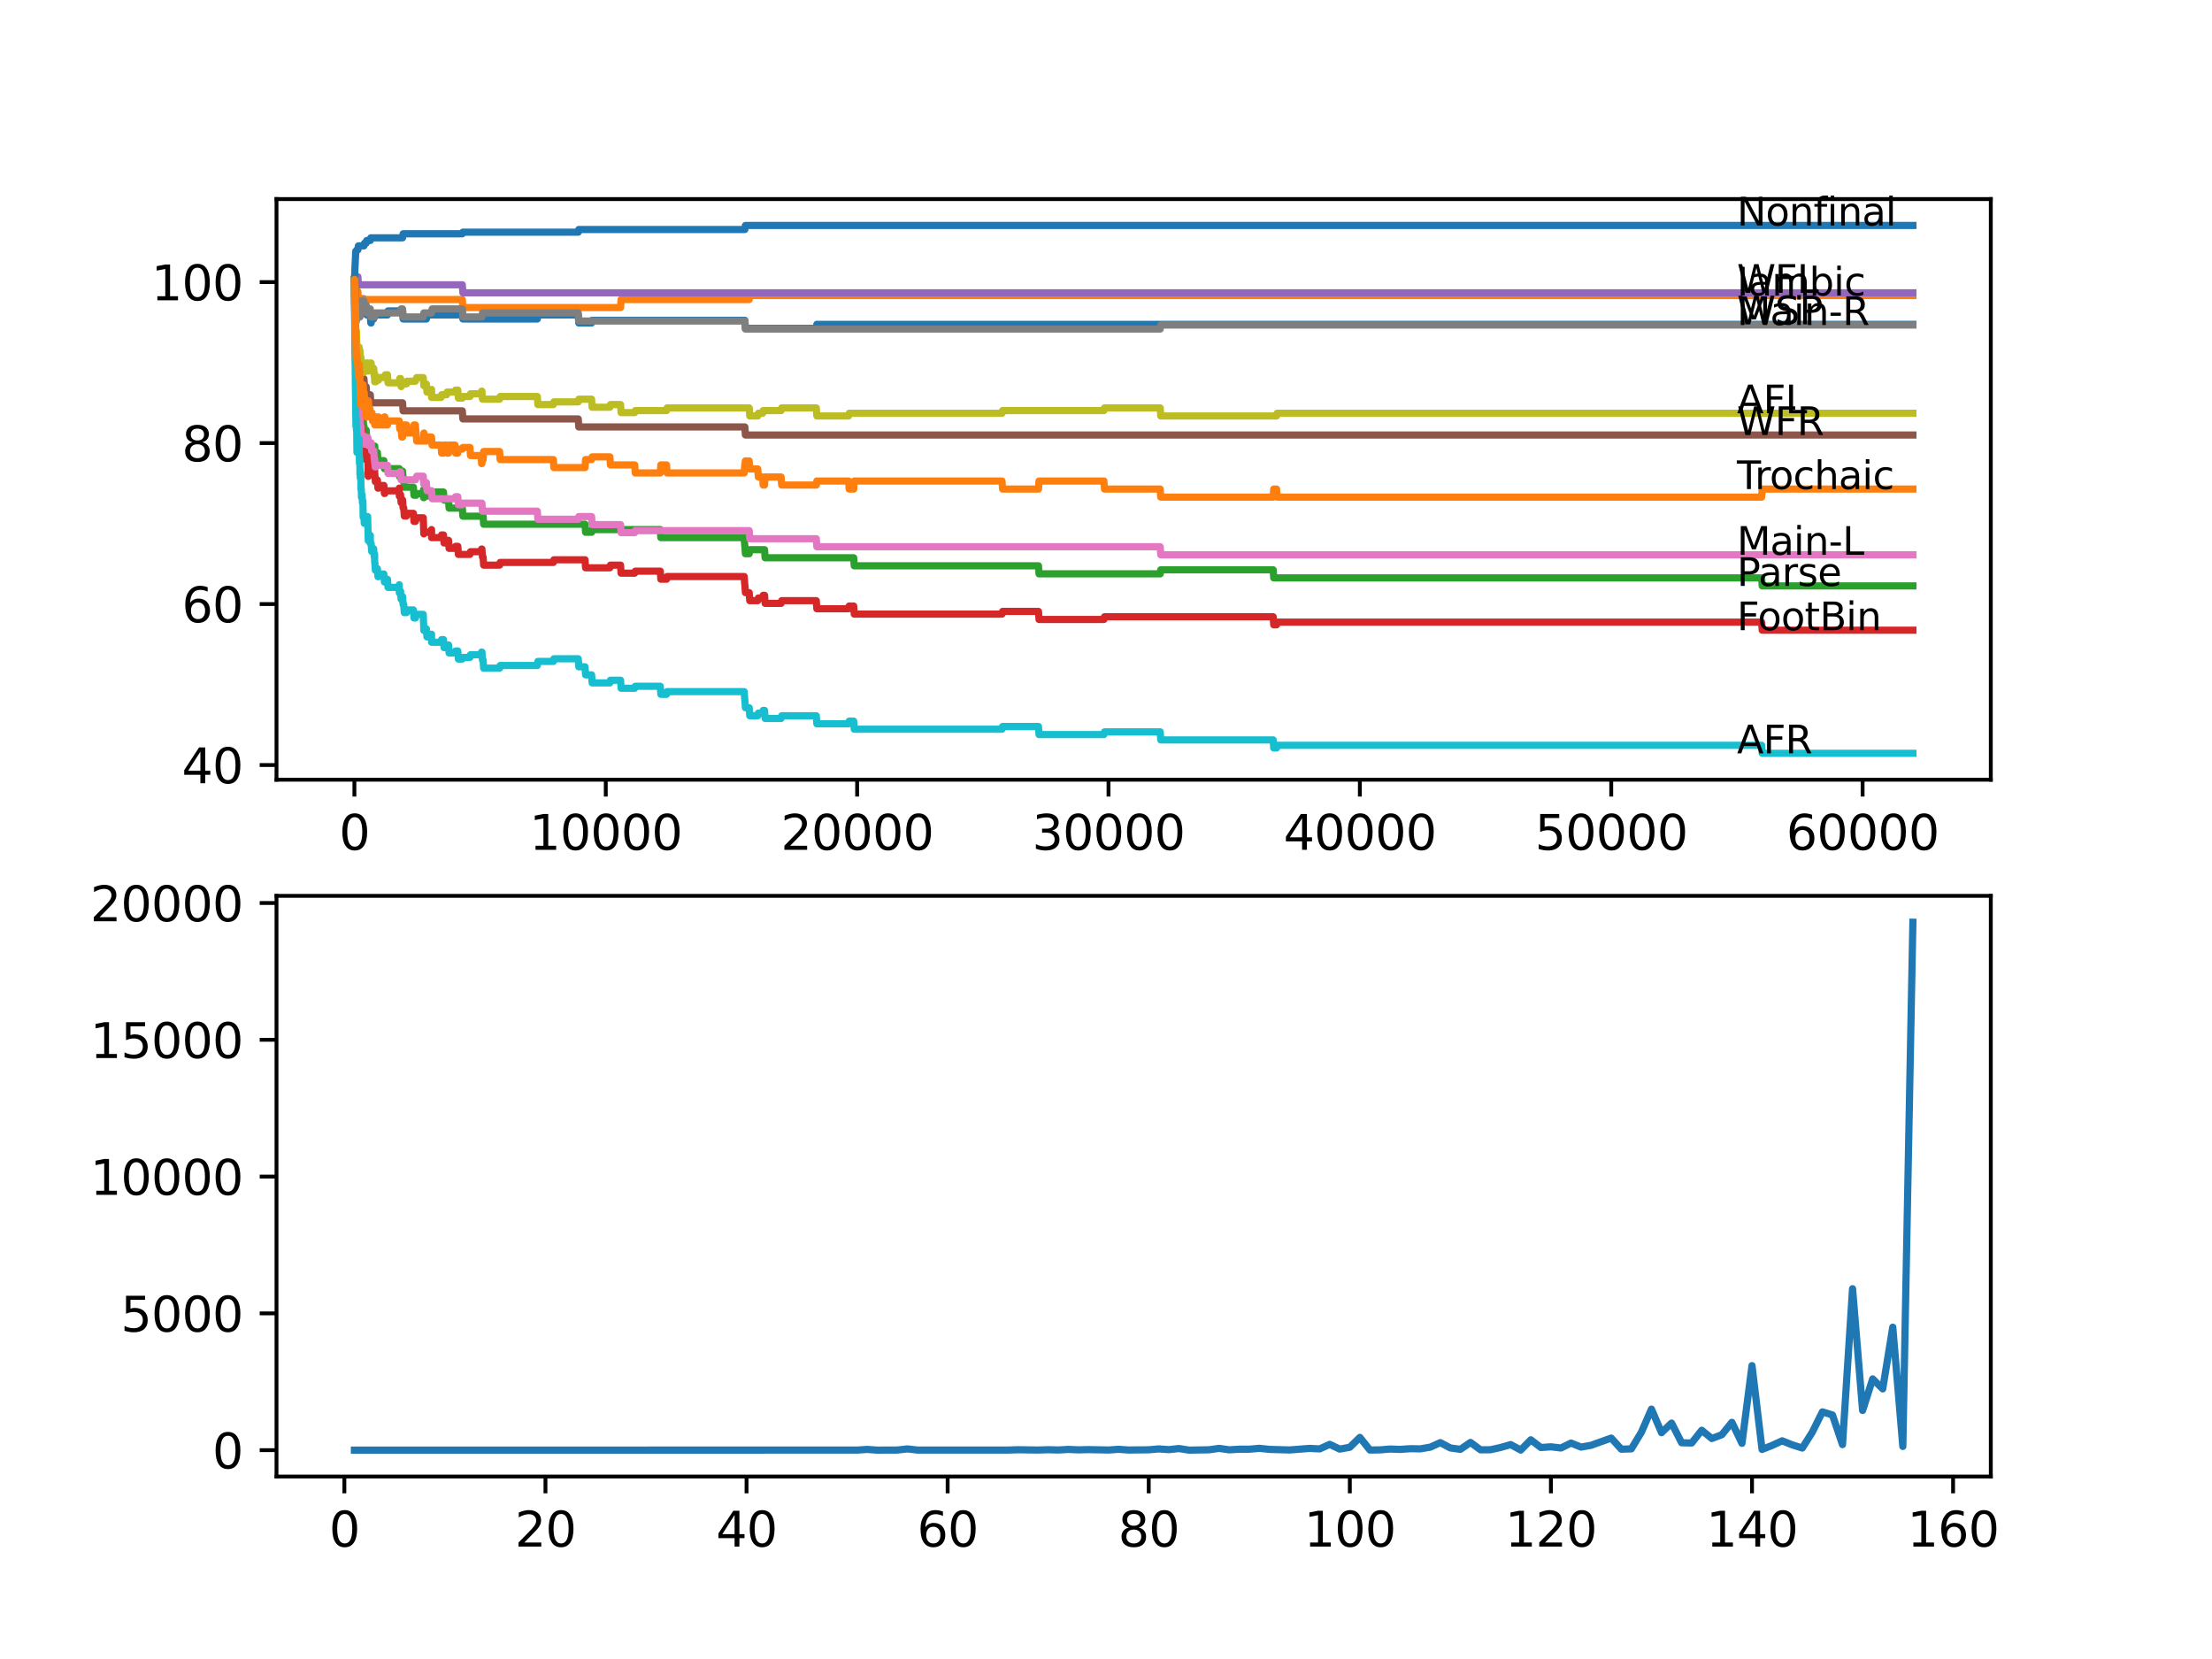 <?xml version="1.0" encoding="utf-8" standalone="no"?>
<!DOCTYPE svg PUBLIC "-//W3C//DTD SVG 1.1//EN"
  "http://www.w3.org/Graphics/SVG/1.1/DTD/svg11.dtd">
<svg xmlns:xlink="http://www.w3.org/1999/xlink" width="460.8pt" height="345.6pt" viewBox="0 0 460.8 345.6" xmlns="http://www.w3.org/2000/svg" version="1.1">
 <defs>
  <style type="text/css">*{stroke-linejoin: round; stroke-linecap: butt}</style>
 </defs>
 <g id="figure_1">
  <g id="patch_1">
   <path d="M 0 345.6 
L 460.8 345.6 
L 460.8 0 
L 0 0 
z
" style="fill: #ffffff"/>
  </g>
  <g id="axes_1">
   <g id="patch_2">
    <path d="M 57.6 162.432 
L 414.72 162.432 
L 414.72 41.472 
L 57.6 41.472 
z
" style="fill: #ffffff"/>
   </g>
   <g id="matplotlib.axis_1">
    <g id="xtick_1">
     <g id="line2d_1">
      <defs>
       <path id="m43d57f8982" d="M 0 0 
L 0 3.5 
" style="stroke: #000000; stroke-width: 0.8"/>
      </defs>
      <g>
       <use xlink:href="#m43d57f8982" x="73.827" y="162.432" style="stroke: #000000; stroke-width: 0.8"/>
      </g>
     </g>
     <g id="text_1">
      <!-- 0 -->
      <g transform="translate(70.646 177.03)scale(0.1 -0.1)">
       <defs>
        <path id="DejaVuSans-30" d="M 2034 4250 
Q 1547 4250 1301 3770 
Q 1056 3291 1056 2328 
Q 1056 1369 1301 889 
Q 1547 409 2034 409 
Q 2525 409 2770 889 
Q 3016 1369 3016 2328 
Q 3016 3291 2770 3770 
Q 2525 4250 2034 4250 
z
M 2034 4750 
Q 2819 4750 3233 4129 
Q 3647 3509 3647 2328 
Q 3647 1150 3233 529 
Q 2819 -91 2034 -91 
Q 1250 -91 836 529 
Q 422 1150 422 2328 
Q 422 3509 836 4129 
Q 1250 4750 2034 4750 
z
" transform="scale(0.016)"/>
       </defs>
       <use xlink:href="#DejaVuSans-30"/>
      </g>
     </g>
    </g>
    <g id="xtick_2">
     <g id="line2d_2">
      <g>
       <use xlink:href="#m43d57f8982" x="126.192" y="162.432" style="stroke: #000000; stroke-width: 0.8"/>
      </g>
     </g>
     <g id="text_2">
      <!-- 10000 -->
      <g transform="translate(110.286 177.03)scale(0.1 -0.1)">
       <defs>
        <path id="DejaVuSans-31" d="M 794 531 
L 1825 531 
L 1825 4091 
L 703 3866 
L 703 4441 
L 1819 4666 
L 2450 4666 
L 2450 531 
L 3481 531 
L 3481 0 
L 794 0 
L 794 531 
z
" transform="scale(0.016)"/>
       </defs>
       <use xlink:href="#DejaVuSans-31"/>
       <use xlink:href="#DejaVuSans-30" x="63.623"/>
       <use xlink:href="#DejaVuSans-30" x="127.246"/>
       <use xlink:href="#DejaVuSans-30" x="190.869"/>
       <use xlink:href="#DejaVuSans-30" x="254.492"/>
      </g>
     </g>
    </g>
    <g id="xtick_3">
     <g id="line2d_3">
      <g>
       <use xlink:href="#m43d57f8982" x="178.556" y="162.432" style="stroke: #000000; stroke-width: 0.8"/>
      </g>
     </g>
     <g id="text_3">
      <!-- 20000 -->
      <g transform="translate(162.65 177.03)scale(0.1 -0.1)">
       <defs>
        <path id="DejaVuSans-32" d="M 1228 531 
L 3431 531 
L 3431 0 
L 469 0 
L 469 531 
Q 828 903 1448 1529 
Q 2069 2156 2228 2338 
Q 2531 2678 2651 2914 
Q 2772 3150 2772 3378 
Q 2772 3750 2511 3984 
Q 2250 4219 1831 4219 
Q 1534 4219 1204 4116 
Q 875 4013 500 3803 
L 500 4441 
Q 881 4594 1212 4672 
Q 1544 4750 1819 4750 
Q 2544 4750 2975 4387 
Q 3406 4025 3406 3419 
Q 3406 3131 3298 2873 
Q 3191 2616 2906 2266 
Q 2828 2175 2409 1742 
Q 1991 1309 1228 531 
z
" transform="scale(0.016)"/>
       </defs>
       <use xlink:href="#DejaVuSans-32"/>
       <use xlink:href="#DejaVuSans-30" x="63.623"/>
       <use xlink:href="#DejaVuSans-30" x="127.246"/>
       <use xlink:href="#DejaVuSans-30" x="190.869"/>
       <use xlink:href="#DejaVuSans-30" x="254.492"/>
      </g>
     </g>
    </g>
    <g id="xtick_4">
     <g id="line2d_4">
      <g>
       <use xlink:href="#m43d57f8982" x="230.921" y="162.432" style="stroke: #000000; stroke-width: 0.8"/>
      </g>
     </g>
     <g id="text_4">
      <!-- 30000 -->
      <g transform="translate(215.015 177.03)scale(0.1 -0.1)">
       <defs>
        <path id="DejaVuSans-33" d="M 2597 2516 
Q 3050 2419 3304 2112 
Q 3559 1806 3559 1356 
Q 3559 666 3084 287 
Q 2609 -91 1734 -91 
Q 1441 -91 1130 -33 
Q 819 25 488 141 
L 488 750 
Q 750 597 1062 519 
Q 1375 441 1716 441 
Q 2309 441 2620 675 
Q 2931 909 2931 1356 
Q 2931 1769 2642 2001 
Q 2353 2234 1838 2234 
L 1294 2234 
L 1294 2753 
L 1863 2753 
Q 2328 2753 2575 2939 
Q 2822 3125 2822 3475 
Q 2822 3834 2567 4026 
Q 2313 4219 1838 4219 
Q 1578 4219 1281 4162 
Q 984 4106 628 3988 
L 628 4550 
Q 988 4650 1302 4700 
Q 1616 4750 1894 4750 
Q 2613 4750 3031 4423 
Q 3450 4097 3450 3541 
Q 3450 3153 3228 2886 
Q 3006 2619 2597 2516 
z
" transform="scale(0.016)"/>
       </defs>
       <use xlink:href="#DejaVuSans-33"/>
       <use xlink:href="#DejaVuSans-30" x="63.623"/>
       <use xlink:href="#DejaVuSans-30" x="127.246"/>
       <use xlink:href="#DejaVuSans-30" x="190.869"/>
       <use xlink:href="#DejaVuSans-30" x="254.492"/>
      </g>
     </g>
    </g>
    <g id="xtick_5">
     <g id="line2d_5">
      <g>
       <use xlink:href="#m43d57f8982" x="283.285" y="162.432" style="stroke: #000000; stroke-width: 0.8"/>
      </g>
     </g>
     <g id="text_5">
      <!-- 40000 -->
      <g transform="translate(267.379 177.03)scale(0.1 -0.1)">
       <defs>
        <path id="DejaVuSans-34" d="M 2419 4116 
L 825 1625 
L 2419 1625 
L 2419 4116 
z
M 2253 4666 
L 3047 4666 
L 3047 1625 
L 3713 1625 
L 3713 1100 
L 3047 1100 
L 3047 0 
L 2419 0 
L 2419 1100 
L 313 1100 
L 313 1709 
L 2253 4666 
z
" transform="scale(0.016)"/>
       </defs>
       <use xlink:href="#DejaVuSans-34"/>
       <use xlink:href="#DejaVuSans-30" x="63.623"/>
       <use xlink:href="#DejaVuSans-30" x="127.246"/>
       <use xlink:href="#DejaVuSans-30" x="190.869"/>
       <use xlink:href="#DejaVuSans-30" x="254.492"/>
      </g>
     </g>
    </g>
    <g id="xtick_6">
     <g id="line2d_6">
      <g>
       <use xlink:href="#m43d57f8982" x="335.65" y="162.432" style="stroke: #000000; stroke-width: 0.8"/>
      </g>
     </g>
     <g id="text_6">
      <!-- 50000 -->
      <g transform="translate(319.744 177.03)scale(0.1 -0.1)">
       <defs>
        <path id="DejaVuSans-35" d="M 691 4666 
L 3169 4666 
L 3169 4134 
L 1269 4134 
L 1269 2991 
Q 1406 3038 1543 3061 
Q 1681 3084 1819 3084 
Q 2600 3084 3056 2656 
Q 3513 2228 3513 1497 
Q 3513 744 3044 326 
Q 2575 -91 1722 -91 
Q 1428 -91 1123 -41 
Q 819 9 494 109 
L 494 744 
Q 775 591 1075 516 
Q 1375 441 1709 441 
Q 2250 441 2565 725 
Q 2881 1009 2881 1497 
Q 2881 1984 2565 2268 
Q 2250 2553 1709 2553 
Q 1456 2553 1204 2497 
Q 953 2441 691 2322 
L 691 4666 
z
" transform="scale(0.016)"/>
       </defs>
       <use xlink:href="#DejaVuSans-35"/>
       <use xlink:href="#DejaVuSans-30" x="63.623"/>
       <use xlink:href="#DejaVuSans-30" x="127.246"/>
       <use xlink:href="#DejaVuSans-30" x="190.869"/>
       <use xlink:href="#DejaVuSans-30" x="254.492"/>
      </g>
     </g>
    </g>
    <g id="xtick_7">
     <g id="line2d_7">
      <g>
       <use xlink:href="#m43d57f8982" x="388.014" y="162.432" style="stroke: #000000; stroke-width: 0.8"/>
      </g>
     </g>
     <g id="text_7">
      <!-- 60000 -->
      <g transform="translate(372.108 177.03)scale(0.1 -0.1)">
       <defs>
        <path id="DejaVuSans-36" d="M 2113 2584 
Q 1688 2584 1439 2293 
Q 1191 2003 1191 1497 
Q 1191 994 1439 701 
Q 1688 409 2113 409 
Q 2538 409 2786 701 
Q 3034 994 3034 1497 
Q 3034 2003 2786 2293 
Q 2538 2584 2113 2584 
z
M 3366 4563 
L 3366 3988 
Q 3128 4100 2886 4159 
Q 2644 4219 2406 4219 
Q 1781 4219 1451 3797 
Q 1122 3375 1075 2522 
Q 1259 2794 1537 2939 
Q 1816 3084 2150 3084 
Q 2853 3084 3261 2657 
Q 3669 2231 3669 1497 
Q 3669 778 3244 343 
Q 2819 -91 2113 -91 
Q 1303 -91 875 529 
Q 447 1150 447 2328 
Q 447 3434 972 4092 
Q 1497 4750 2381 4750 
Q 2619 4750 2861 4703 
Q 3103 4656 3366 4563 
z
" transform="scale(0.016)"/>
       </defs>
       <use xlink:href="#DejaVuSans-36"/>
       <use xlink:href="#DejaVuSans-30" x="63.623"/>
       <use xlink:href="#DejaVuSans-30" x="127.246"/>
       <use xlink:href="#DejaVuSans-30" x="190.869"/>
       <use xlink:href="#DejaVuSans-30" x="254.492"/>
      </g>
     </g>
    </g>
   </g>
   <g id="matplotlib.axis_2">
    <g id="ytick_1">
     <g id="line2d_8">
      <defs>
       <path id="md2cb9ff667" d="M 0 0 
L -3.5 0 
" style="stroke: #000000; stroke-width: 0.8"/>
      </defs>
      <g>
       <use xlink:href="#md2cb9ff667" x="57.6" y="159.365" style="stroke: #000000; stroke-width: 0.8"/>
      </g>
     </g>
     <g id="text_8">
      <!-- 40 -->
      <g transform="translate(37.875 163.164)scale(0.1 -0.1)">
       <use xlink:href="#DejaVuSans-34"/>
       <use xlink:href="#DejaVuSans-30" x="63.623"/>
      </g>
     </g>
    </g>
    <g id="ytick_2">
     <g id="line2d_9">
      <g>
       <use xlink:href="#md2cb9ff667" x="57.6" y="125.831" style="stroke: #000000; stroke-width: 0.8"/>
      </g>
     </g>
     <g id="text_9">
      <!-- 60 -->
      <g transform="translate(37.875 129.63)scale(0.1 -0.1)">
       <use xlink:href="#DejaVuSans-36"/>
       <use xlink:href="#DejaVuSans-30" x="63.623"/>
      </g>
     </g>
    </g>
    <g id="ytick_3">
     <g id="line2d_10">
      <g>
       <use xlink:href="#md2cb9ff667" x="57.6" y="92.297" style="stroke: #000000; stroke-width: 0.8"/>
      </g>
     </g>
     <g id="text_10">
      <!-- 80 -->
      <g transform="translate(37.875 96.096)scale(0.1 -0.1)">
       <defs>
        <path id="DejaVuSans-38" d="M 2034 2216 
Q 1584 2216 1326 1975 
Q 1069 1734 1069 1313 
Q 1069 891 1326 650 
Q 1584 409 2034 409 
Q 2484 409 2743 651 
Q 3003 894 3003 1313 
Q 3003 1734 2745 1975 
Q 2488 2216 2034 2216 
z
M 1403 2484 
Q 997 2584 770 2862 
Q 544 3141 544 3541 
Q 544 4100 942 4425 
Q 1341 4750 2034 4750 
Q 2731 4750 3128 4425 
Q 3525 4100 3525 3541 
Q 3525 3141 3298 2862 
Q 3072 2584 2669 2484 
Q 3125 2378 3379 2068 
Q 3634 1759 3634 1313 
Q 3634 634 3220 271 
Q 2806 -91 2034 -91 
Q 1263 -91 848 271 
Q 434 634 434 1313 
Q 434 1759 690 2068 
Q 947 2378 1403 2484 
z
M 1172 3481 
Q 1172 3119 1398 2916 
Q 1625 2713 2034 2713 
Q 2441 2713 2670 2916 
Q 2900 3119 2900 3481 
Q 2900 3844 2670 4047 
Q 2441 4250 2034 4250 
Q 1625 4250 1398 4047 
Q 1172 3844 1172 3481 
z
" transform="scale(0.016)"/>
       </defs>
       <use xlink:href="#DejaVuSans-38"/>
       <use xlink:href="#DejaVuSans-30" x="63.623"/>
      </g>
     </g>
    </g>
    <g id="ytick_4">
     <g id="line2d_11">
      <g>
       <use xlink:href="#md2cb9ff667" x="57.6" y="58.763" style="stroke: #000000; stroke-width: 0.8"/>
      </g>
     </g>
     <g id="text_11">
      <!-- 100 -->
      <g transform="translate(31.512 62.562)scale(0.1 -0.1)">
       <use xlink:href="#DejaVuSans-31"/>
       <use xlink:href="#DejaVuSans-30" x="63.623"/>
       <use xlink:href="#DejaVuSans-30" x="127.246"/>
      </g>
     </g>
    </g>
   </g>
   <g id="line2d_12">
    <path d="M 73.833 58.204 
L 73.843 58.204 
L 73.969 63.234 
L 73.979 63.234 
L 74.026 61.977 
L 74.032 63.653 
L 74.089 63.094 
L 74.1 63.094 
L 74.105 64.771 
L 74.21 63.094 
L 74.225 63.094 
L 74.267 64.771 
L 74.335 63.653 
L 74.451 63.094 
L 74.828 63.094 
L 74.943 62.256 
L 75.817 62.256 
L 75.933 63.933 
L 76.278 63.933 
L 76.393 65.61 
L 77.137 65.61 
L 77.252 67.286 
L 77.315 67.286 
L 77.43 66.448 
L 77.844 66.448 
L 77.959 65.61 
L 80.719 65.61 
L 80.834 64.771 
L 83.861 64.771 
L 83.976 66.448 
L 88.825 66.448 
L 88.94 65.61 
L 95.375 65.61 
L 95.491 64.771 
L 96.308 64.771 
L 96.423 66.448 
L 111.933 66.448 
L 112.048 65.61 
L 120.458 65.61 
L 120.573 67.286 
L 123.239 67.286 
L 123.354 66.727 
L 155.165 66.727 
L 155.28 68.404 
L 170.047 68.404 
L 170.162 67.566 
L 398.487 67.566 
L 398.487 67.566 
" clip-path="url(#p80ce23eacf)" style="fill: none; stroke: #1f77b4; stroke-width: 1.5; stroke-linecap: square"/>
   </g>
   <g id="line2d_13">
    <path d="M 73.833 60.44 
L 73.838 60.44 
L 73.854 61.557 
L 73.953 59.042 
L 74.068 60.719 
L 74.225 60.719 
L 74.341 62.396 
L 74.388 62.396 
L 74.503 60.719 
L 74.55 60.719 
L 74.665 62.396 
L 96.308 62.396 
L 96.423 64.073 
L 129.271 64.073 
L 129.386 62.396 
L 156.071 62.396 
L 156.186 61.557 
L 398.487 61.557 
L 398.487 61.557 
" clip-path="url(#p80ce23eacf)" style="fill: none; stroke: #ff7f0e; stroke-width: 1.5; stroke-linecap: square"/>
   </g>
   <g id="line2d_14">
    <path d="M 73.833 58.204 
L 73.838 58.204 
L 73.964 63.234 
L 73.979 63.234 
L 73.985 62.815 
L 74.016 67.845 
L 74.026 67.845 
L 74.142 71.478 
L 74.189 70.64 
L 74.205 73.993 
L 74.225 73.993 
L 74.335 76.229 
L 74.341 75.67 
L 74.356 75.67 
L 74.362 74.831 
L 74.403 78.185 
L 74.451 78.185 
L 74.54 78.185 
L 74.66 81.538 
L 74.822 81.538 
L 74.938 83.215 
L 74.959 83.215 
L 74.985 84.892 
L 75.069 83.215 
L 75.163 83.215 
L 75.184 84.892 
L 75.273 84.053 
L 75.44 84.053 
L 75.498 85.73 
L 75.556 85.395 
L 75.603 85.395 
L 75.723 88.748 
L 75.817 88.748 
L 75.844 90.425 
L 75.927 89.586 
L 76.278 89.586 
L 76.393 91.263 
L 76.587 91.263 
L 76.702 93.778 
L 78.043 93.778 
L 78.079 92.94 
L 78.085 94.616 
L 78.148 94.616 
L 78.284 94.616 
L 78.399 94.281 
L 78.619 94.281 
L 78.734 95.958 
L 79.965 95.958 
L 80.08 97.634 
L 83.18 97.634 
L 83.232 99.311 
L 83.295 98.976 
L 83.442 98.976 
L 83.557 98.138 
L 83.861 98.138 
L 83.976 99.814 
L 84.107 99.814 
L 84.222 101.491 
L 86.117 101.491 
L 86.233 103.168 
L 86.693 103.168 
L 86.809 102.832 
L 88.17 102.832 
L 88.233 101.994 
L 88.238 103.671 
L 88.275 103.671 
L 88.312 103.671 
L 88.427 103.335 
L 89.903 103.335 
L 90.019 102.497 
L 92.385 102.497 
L 92.501 104.174 
L 93.438 104.174 
L 93.553 105.85 
L 96.308 105.85 
L 96.423 107.527 
L 100.638 107.527 
L 100.753 109.204 
L 121.872 109.204 
L 121.987 110.88 
L 123.239 110.88 
L 123.354 110.322 
L 137.55 110.322 
L 137.665 111.998 
L 155.029 111.998 
L 155.144 113.675 
L 155.165 113.675 
L 155.28 115.352 
L 156.071 115.352 
L 156.186 114.513 
L 159.271 114.513 
L 159.386 116.19 
L 177.839 116.19 
L 177.954 117.867 
L 216.332 117.867 
L 216.447 119.543 
L 241.692 119.543 
L 241.808 118.705 
L 265.225 118.705 
L 265.34 120.382 
L 366.98 120.382 
L 367.095 122.058 
L 398.487 122.058 
L 398.487 122.058 
" clip-path="url(#p80ce23eacf)" style="fill: none; stroke: #2ca02c; stroke-width: 1.5; stroke-linecap: square"/>
   </g>
   <g id="line2d_15">
    <path d="M 73.833 58.763 
L 73.969 68.683 
L 73.985 68.264 
L 74.016 72.456 
L 74.026 72.456 
L 74.147 77.067 
L 74.152 77.067 
L 74.199 75.53 
L 74.205 77.207 
L 74.267 76.368 
L 74.362 79.163 
L 74.383 78.604 
L 74.398 78.604 
L 74.513 78.045 
L 74.54 78.045 
L 74.55 76.927 
L 74.555 78.604 
L 74.65 78.045 
L 74.807 78.045 
L 74.875 83.075 
L 74.927 82.516 
L 74.938 82.516 
L 74.959 82.097 
L 74.99 85.45 
L 75.016 85.031 
L 75.032 85.031 
L 75.042 84.472 
L 75.048 86.149 
L 75.137 85.59 
L 75.163 85.171 
L 75.189 88.524 
L 75.21 88.524 
L 75.268 88.524 
L 75.299 90.201 
L 75.377 89.642 
L 75.44 89.642 
L 75.498 91.319 
L 75.556 90.984 
L 75.603 90.984 
L 75.655 94.337 
L 75.718 93.918 
L 75.844 93.918 
L 75.875 95.595 
L 75.953 94.616 
L 76.179 94.616 
L 76.294 94.197 
L 76.587 94.197 
L 76.713 99.227 
L 76.734 99.227 
L 76.849 98.668 
L 77.074 98.668 
L 77.189 98.11 
L 77.493 98.11 
L 77.608 97.551 
L 77.99 97.551 
L 78.043 96.992 
L 78.048 98.668 
L 78.079 98.668 
L 78.195 100.345 
L 78.284 100.345 
L 78.399 100.01 
L 78.619 100.01 
L 78.734 101.687 
L 78.854 101.687 
L 78.97 101.128 
L 79.965 101.128 
L 80.08 102.804 
L 80.164 102.804 
L 80.279 102.245 
L 83.159 102.245 
L 83.18 101.687 
L 83.185 103.363 
L 83.258 103.028 
L 83.442 103.028 
L 83.557 104.705 
L 83.583 104.705 
L 83.698 104.146 
L 83.861 104.146 
L 83.976 105.822 
L 84.107 105.822 
L 84.222 107.499 
L 84.677 107.499 
L 84.793 106.94 
L 86.117 106.94 
L 86.233 108.617 
L 86.536 108.617 
L 86.652 108.198 
L 86.693 108.198 
L 86.809 107.862 
L 88.17 107.862 
L 88.291 111.216 
L 88.312 111.216 
L 88.427 110.88 
L 89.888 110.88 
L 89.903 110.322 
L 89.909 111.998 
L 89.987 111.998 
L 91.883 111.998 
L 91.998 111.439 
L 92.385 111.439 
L 92.501 113.116 
L 93.024 113.116 
L 93.14 112.557 
L 93.438 112.557 
L 93.553 114.234 
L 94.794 114.234 
L 94.909 113.815 
L 95.375 113.815 
L 95.491 115.491 
L 97.899 115.491 
L 98.015 114.932 
L 100.209 114.932 
L 100.324 114.374 
L 100.392 114.374 
L 100.507 116.05 
L 100.638 116.05 
L 100.753 117.727 
L 104.078 117.727 
L 104.194 117.168 
L 115.274 117.168 
L 115.389 116.609 
L 121.872 116.609 
L 121.987 118.286 
L 127.046 118.286 
L 127.161 117.727 
L 129.271 117.727 
L 129.386 119.404 
L 132.224 119.404 
L 132.34 118.984 
L 137.55 118.984 
L 137.665 120.661 
L 138.854 120.661 
L 138.969 120.102 
L 155.029 120.102 
L 155.144 121.779 
L 155.165 121.779 
L 155.28 123.456 
L 156.071 123.456 
L 156.186 125.132 
L 157.857 125.132 
L 157.972 124.573 
L 158.867 124.573 
L 158.983 124.015 
L 159.271 124.015 
L 159.386 125.691 
L 162.721 125.691 
L 162.837 125.132 
L 170.047 125.132 
L 170.162 126.809 
L 176.781 126.809 
L 176.896 126.25 
L 177.839 126.25 
L 177.954 127.927 
L 208.739 127.927 
L 208.855 127.368 
L 216.332 127.368 
L 216.447 129.045 
L 229.968 129.045 
L 230.083 128.486 
L 265.225 128.486 
L 265.34 130.162 
L 265.932 130.162 
L 266.047 129.604 
L 366.98 129.604 
L 367.095 131.28 
L 398.487 131.28 
L 398.487 131.28 
" clip-path="url(#p80ce23eacf)" style="fill: none; stroke: #d62728; stroke-width: 1.5; stroke-linecap: square"/>
   </g>
   <g id="line2d_16">
    <path d="M 73.833 58.204 
L 73.948 57.645 
L 74.55 57.645 
L 74.665 59.322 
L 96.308 59.322 
L 96.423 60.999 
L 398.487 60.999 
L 398.487 60.999 
" clip-path="url(#p80ce23eacf)" style="fill: none; stroke: #9467bd; stroke-width: 1.5; stroke-linecap: square"/>
   </g>
   <g id="line2d_17">
    <path d="M 73.833 58.763 
L 73.974 68.823 
L 73.985 68.823 
L 74.115 75.53 
L 74.225 75.53 
L 74.341 77.207 
L 74.55 77.207 
L 74.665 78.883 
L 75.817 78.883 
L 75.933 80.56 
L 76.278 80.56 
L 76.393 82.237 
L 77.137 82.237 
L 77.252 83.913 
L 83.861 83.913 
L 83.976 85.59 
L 96.308 85.59 
L 96.423 87.267 
L 120.458 87.267 
L 120.573 88.944 
L 155.165 88.944 
L 155.28 90.62 
L 398.487 90.62 
L 398.487 90.62 
" clip-path="url(#p80ce23eacf)" style="fill: none; stroke: #8c564b; stroke-width: 1.5; stroke-linecap: square"/>
   </g>
   <g id="line2d_18">
    <path d="M 73.833 58.763 
L 73.838 58.763 
L 73.953 71.199 
L 73.985 70.779 
L 73.99 70.779 
L 74.011 69.941 
L 74.042 73.294 
L 74.047 73.294 
L 74.173 79.023 
L 74.189 79.023 
L 74.267 78.324 
L 74.273 80.001 
L 74.283 80.001 
L 74.309 80.001 
L 74.435 85.031 
L 74.828 85.031 
L 74.938 86.708 
L 74.985 86.289 
L 74.99 87.966 
L 75.037 87.546 
L 75.042 87.546 
L 75.137 89.223 
L 75.152 88.804 
L 75.184 88.804 
L 75.304 92.157 
L 75.498 92.157 
L 75.613 91.822 
L 75.655 91.822 
L 75.77 91.403 
L 75.817 91.403 
L 75.844 90.844 
L 75.849 92.521 
L 75.917 92.521 
L 75.943 92.521 
L 76.058 92.101 
L 76.179 92.101 
L 76.299 91.123 
L 76.592 91.123 
L 76.708 92.8 
L 77.137 92.8 
L 77.252 92.241 
L 77.315 92.241 
L 77.43 93.918 
L 77.844 93.918 
L 77.959 95.595 
L 78.043 95.595 
L 78.158 97.271 
L 78.284 97.271 
L 78.399 96.936 
L 80.719 96.936 
L 80.834 98.613 
L 83.232 98.613 
L 83.347 98.277 
L 83.442 98.277 
L 83.557 99.954 
L 86.536 99.954 
L 86.652 99.535 
L 86.693 99.535 
L 86.809 99.199 
L 88.17 99.199 
L 88.285 100.876 
L 88.312 100.876 
L 88.427 100.541 
L 88.825 100.541 
L 88.94 102.217 
L 89.903 102.217 
L 90.019 103.894 
L 94.794 103.894 
L 94.909 103.475 
L 95.375 103.475 
L 95.491 105.152 
L 96.308 105.152 
L 96.423 104.816 
L 100.392 104.816 
L 100.507 106.493 
L 111.933 106.493 
L 112.048 108.17 
L 120.458 108.17 
L 120.573 107.611 
L 123.239 107.611 
L 123.354 109.288 
L 129.271 109.288 
L 129.386 110.964 
L 132.224 110.964 
L 132.34 110.545 
L 156.071 110.545 
L 156.186 112.222 
L 170.047 112.222 
L 170.162 113.898 
L 241.692 113.898 
L 241.808 115.575 
L 398.487 115.575 
L 398.487 115.575 
" clip-path="url(#p80ce23eacf)" style="fill: none; stroke: #e377c2; stroke-width: 1.5; stroke-linecap: square"/>
   </g>
   <g id="line2d_19">
    <path d="M 73.833 58.763 
L 73.848 61.557 
L 73.911 57.785 
L 73.937 57.785 
L 73.943 57.785 
L 74.074 64.352 
L 74.1 64.352 
L 74.142 66.029 
L 74.21 65.19 
L 74.225 65.19 
L 74.267 66.867 
L 74.335 65.749 
L 74.456 64.352 
L 74.55 64.352 
L 74.665 66.029 
L 74.985 66.029 
L 75.105 64.352 
L 75.184 64.352 
L 75.304 62.675 
L 75.817 62.675 
L 75.844 64.352 
L 75.927 63.514 
L 76.278 63.514 
L 76.393 65.19 
L 76.592 65.19 
L 76.708 64.352 
L 77.137 64.352 
L 77.252 66.029 
L 78.043 66.029 
L 78.158 65.19 
L 83.442 65.19 
L 83.557 64.352 
L 83.861 64.352 
L 83.976 66.029 
L 88.17 66.029 
L 88.285 65.19 
L 89.903 65.19 
L 90.019 64.352 
L 96.308 64.352 
L 96.423 66.029 
L 100.392 66.029 
L 100.507 65.19 
L 120.458 65.19 
L 120.573 66.867 
L 155.165 66.867 
L 155.28 68.544 
L 241.692 68.544 
L 241.808 67.705 
L 398.487 67.705 
L 398.487 67.705 
" clip-path="url(#p80ce23eacf)" style="fill: none; stroke: #7f7f7f; stroke-width: 1.5; stroke-linecap: square"/>
   </g>
   <g id="line2d_20">
    <path d="M 73.833 58.763 
L 73.843 58.763 
L 73.869 57.785 
L 73.911 62.815 
L 73.922 61.837 
L 73.943 61.837 
L 74.053 68.963 
L 74.068 68.404 
L 74.105 66.308 
L 74.131 69.662 
L 74.142 69.662 
L 74.152 71.338 
L 74.246 68.963 
L 74.267 68.963 
L 74.362 75.111 
L 74.393 74.552 
L 74.398 74.552 
L 74.513 73.993 
L 74.54 73.993 
L 74.55 72.875 
L 74.555 74.552 
L 74.65 73.993 
L 74.807 73.993 
L 74.828 72.316 
L 74.917 73.434 
L 74.938 73.434 
L 74.985 73.015 
L 74.99 74.692 
L 75.042 73.714 
L 75.058 75.39 
L 75.152 74.412 
L 75.184 74.412 
L 75.299 77.766 
L 75.414 77.207 
L 75.498 77.207 
L 75.613 76.871 
L 75.655 76.871 
L 75.77 76.452 
L 75.817 76.452 
L 75.844 75.893 
L 75.849 77.57 
L 75.922 77.011 
L 75.943 77.011 
L 76.058 76.592 
L 76.179 76.592 
L 76.299 75.614 
L 76.592 75.614 
L 76.708 77.291 
L 76.734 77.291 
L 76.849 76.732 
L 77.074 76.732 
L 77.195 75.614 
L 77.315 75.614 
L 77.43 77.291 
L 77.493 77.291 
L 77.608 76.732 
L 77.844 76.732 
L 77.959 78.408 
L 77.99 78.408 
L 78.043 77.849 
L 78.048 79.526 
L 78.09 79.526 
L 78.284 79.526 
L 78.399 79.191 
L 78.854 79.191 
L 78.97 78.632 
L 80.164 78.632 
L 80.279 78.073 
L 80.719 78.073 
L 80.834 79.75 
L 83.159 79.75 
L 83.274 78.855 
L 83.442 78.855 
L 83.557 80.532 
L 83.583 80.532 
L 83.698 79.973 
L 84.677 79.973 
L 84.793 79.414 
L 86.536 79.414 
L 86.652 78.995 
L 86.693 78.995 
L 86.809 78.66 
L 88.17 78.66 
L 88.285 80.337 
L 88.312 80.337 
L 88.427 80.001 
L 88.825 80.001 
L 88.94 81.678 
L 89.888 81.678 
L 89.903 81.119 
L 89.909 82.796 
L 89.987 82.796 
L 91.883 82.796 
L 91.998 82.237 
L 93.024 82.237 
L 93.14 81.678 
L 94.794 81.678 
L 94.909 81.259 
L 95.375 81.259 
L 95.491 82.935 
L 96.308 82.935 
L 96.423 82.6 
L 97.899 82.6 
L 98.015 82.041 
L 100.209 82.041 
L 100.324 81.482 
L 100.392 81.482 
L 100.507 83.159 
L 104.078 83.159 
L 104.194 82.6 
L 111.933 82.6 
L 112.048 84.277 
L 115.274 84.277 
L 115.389 83.718 
L 120.458 83.718 
L 120.573 83.159 
L 123.239 83.159 
L 123.354 84.836 
L 127.046 84.836 
L 127.161 84.277 
L 129.271 84.277 
L 129.386 85.953 
L 132.224 85.953 
L 132.34 85.534 
L 138.854 85.534 
L 138.969 84.975 
L 156.071 84.975 
L 156.186 86.652 
L 157.857 86.652 
L 157.972 86.093 
L 158.867 86.093 
L 158.983 85.534 
L 162.721 85.534 
L 162.837 84.975 
L 170.047 84.975 
L 170.162 86.652 
L 176.781 86.652 
L 176.896 86.093 
L 208.739 86.093 
L 208.855 85.534 
L 229.968 85.534 
L 230.083 84.975 
L 241.692 84.975 
L 241.808 86.652 
L 265.932 86.652 
L 266.047 86.093 
L 398.487 86.093 
L 398.487 86.093 
" clip-path="url(#p80ce23eacf)" style="fill: none; stroke: #bcbd22; stroke-width: 1.5; stroke-linecap: square"/>
   </g>
   <g id="line2d_21">
    <path d="M 73.833 60.44 
L 73.99 76.229 
L 73.995 75.809 
L 74.032 80.42 
L 74.037 80.42 
L 74.152 88.804 
L 74.168 87.686 
L 74.189 87.686 
L 74.199 87.267 
L 74.273 89.782 
L 74.309 89.782 
L 74.362 94.253 
L 74.43 93.135 
L 74.54 93.135 
L 74.665 91.459 
L 74.807 91.459 
L 74.875 96.489 
L 74.927 95.93 
L 74.938 95.93 
L 74.959 95.511 
L 74.99 98.864 
L 75.016 98.445 
L 75.032 98.445 
L 75.042 97.886 
L 75.048 99.563 
L 75.137 99.004 
L 75.163 98.585 
L 75.189 101.938 
L 75.21 101.938 
L 75.268 101.938 
L 75.299 103.615 
L 75.377 103.056 
L 75.44 103.056 
L 75.498 104.733 
L 75.556 104.397 
L 75.603 104.397 
L 75.655 107.751 
L 75.718 107.331 
L 75.844 107.331 
L 75.875 109.008 
L 75.953 108.03 
L 76.179 108.03 
L 76.294 107.611 
L 76.587 107.611 
L 76.713 112.641 
L 76.734 112.641 
L 76.849 112.082 
L 77.074 112.082 
L 77.137 111.523 
L 77.142 113.2 
L 77.174 113.2 
L 77.315 113.2 
L 77.43 114.877 
L 77.493 114.877 
L 77.608 114.318 
L 77.844 114.318 
L 77.959 115.994 
L 77.99 115.994 
L 78.043 115.435 
L 78.048 117.112 
L 78.079 117.112 
L 78.195 118.789 
L 78.284 118.789 
L 78.399 118.454 
L 78.619 118.454 
L 78.734 120.13 
L 78.854 120.13 
L 78.97 119.571 
L 79.965 119.571 
L 80.08 121.248 
L 80.164 121.248 
L 80.279 120.689 
L 80.719 120.689 
L 80.834 122.366 
L 83.159 122.366 
L 83.18 121.807 
L 83.185 123.484 
L 83.258 123.148 
L 83.442 123.148 
L 83.557 124.825 
L 83.583 124.825 
L 83.698 124.266 
L 83.861 124.266 
L 83.976 125.943 
L 84.107 125.943 
L 84.222 127.619 
L 84.677 127.619 
L 84.793 127.061 
L 86.117 127.061 
L 86.233 128.737 
L 86.536 128.737 
L 86.652 128.318 
L 86.693 128.318 
L 86.809 127.983 
L 88.17 127.983 
L 88.291 131.336 
L 88.312 131.336 
L 88.427 131.001 
L 88.825 131.001 
L 88.94 132.678 
L 89.888 132.678 
L 89.903 132.119 
L 89.909 133.795 
L 89.987 133.795 
L 91.883 133.795 
L 91.998 133.236 
L 92.385 133.236 
L 92.501 134.913 
L 93.024 134.913 
L 93.14 134.354 
L 93.438 134.354 
L 93.553 136.031 
L 94.794 136.031 
L 94.909 135.612 
L 95.375 135.612 
L 95.491 137.288 
L 96.308 137.288 
L 96.423 136.953 
L 97.899 136.953 
L 98.015 136.394 
L 100.209 136.394 
L 100.324 135.835 
L 100.392 135.835 
L 100.507 137.512 
L 100.638 137.512 
L 100.753 139.189 
L 104.078 139.189 
L 104.194 138.63 
L 111.933 138.63 
L 112.048 137.791 
L 115.274 137.791 
L 115.389 137.233 
L 120.458 137.233 
L 120.573 138.909 
L 121.872 138.909 
L 121.987 140.586 
L 123.239 140.586 
L 123.354 142.263 
L 127.046 142.263 
L 127.161 141.704 
L 129.271 141.704 
L 129.386 143.38 
L 132.224 143.38 
L 132.34 142.961 
L 137.55 142.961 
L 137.665 144.638 
L 138.854 144.638 
L 138.969 144.079 
L 155.029 144.079 
L 155.144 145.756 
L 155.165 145.756 
L 155.28 147.433 
L 156.071 147.433 
L 156.186 149.109 
L 157.857 149.109 
L 157.972 148.55 
L 158.867 148.55 
L 158.983 147.991 
L 159.271 147.991 
L 159.386 149.668 
L 162.721 149.668 
L 162.837 149.109 
L 170.047 149.109 
L 170.162 150.786 
L 176.781 150.786 
L 176.896 150.227 
L 177.839 150.227 
L 177.954 151.904 
L 208.739 151.904 
L 208.855 151.345 
L 216.332 151.345 
L 216.447 153.022 
L 229.968 153.022 
L 230.083 152.463 
L 241.692 152.463 
L 241.808 154.139 
L 265.225 154.139 
L 265.34 155.816 
L 265.932 155.816 
L 266.047 155.257 
L 366.98 155.257 
L 367.095 156.934 
L 398.487 156.934 
L 398.487 156.934 
" clip-path="url(#p80ce23eacf)" style="fill: none; stroke: #17becf; stroke-width: 1.5; stroke-linecap: square"/>
   </g>
   <g id="line2d_22">
    <path d="M 73.833 58.763 
L 73.974 54.99 
L 73.985 54.99 
L 74.11 52.336 
L 74.225 52.336 
L 74.341 52.056 
L 74.55 52.056 
L 74.665 51.218 
L 75.817 51.218 
L 75.933 50.659 
L 76.278 50.659 
L 76.393 50.1 
L 77.137 50.1 
L 77.252 49.541 
L 83.861 49.541 
L 83.976 48.703 
L 96.308 48.703 
L 96.423 48.367 
L 120.458 48.367 
L 120.573 47.809 
L 155.165 47.809 
L 155.28 46.97 
L 398.487 46.97 
L 398.487 46.97 
" clip-path="url(#p80ce23eacf)" style="fill: none; stroke: #1f77b4; stroke-width: 1.5; stroke-linecap: square"/>
   </g>
   <g id="line2d_23">
    <path d="M 73.833 58.763 
L 73.859 58.204 
L 73.89 63.234 
L 73.906 62.396 
L 73.911 62.396 
L 74.011 67.845 
L 74.032 66.168 
L 74.047 66.168 
L 74.178 72.875 
L 74.189 72.875 
L 74.199 74.552 
L 74.231 72.596 
L 74.304 74.272 
L 74.388 74.272 
L 74.503 75.949 
L 74.545 75.949 
L 74.66 78.464 
L 74.822 78.464 
L 74.875 75.949 
L 74.932 77.626 
L 74.938 77.626 
L 75.063 82.656 
L 75.137 82.656 
L 75.163 84.333 
L 75.247 82.656 
L 75.268 82.656 
L 75.299 81.818 
L 75.304 83.494 
L 75.372 83.494 
L 75.44 83.494 
L 75.498 81.818 
L 75.55 83.494 
L 75.603 83.494 
L 75.655 80.141 
L 75.718 81.818 
L 75.875 81.818 
L 75.995 85.171 
L 76.179 85.171 
L 76.294 86.848 
L 76.587 86.848 
L 76.708 83.494 
L 76.734 83.494 
L 76.849 85.171 
L 77.074 85.171 
L 77.189 86.848 
L 77.315 86.848 
L 77.43 86.009 
L 77.493 86.009 
L 77.608 87.686 
L 77.844 87.686 
L 77.959 86.848 
L 77.99 86.848 
L 78.079 88.524 
L 78.1 86.848 
L 78.284 86.848 
L 78.399 88.524 
L 78.619 88.524 
L 78.734 86.848 
L 78.854 86.848 
L 78.97 88.524 
L 79.965 88.524 
L 80.08 86.848 
L 80.164 86.848 
L 80.279 88.524 
L 80.719 88.524 
L 80.834 87.686 
L 83.159 87.686 
L 83.274 89.363 
L 83.583 89.363 
L 83.698 91.039 
L 83.861 91.039 
L 83.976 90.201 
L 84.107 90.201 
L 84.222 88.524 
L 84.677 88.524 
L 84.793 90.201 
L 86.117 90.201 
L 86.233 88.524 
L 86.536 88.524 
L 86.652 90.201 
L 86.693 90.201 
L 86.809 91.878 
L 88.233 91.878 
L 88.312 90.201 
L 88.343 91.878 
L 88.825 91.878 
L 88.94 91.039 
L 89.888 91.039 
L 90.003 92.716 
L 91.883 92.716 
L 91.998 94.393 
L 92.385 94.393 
L 92.501 92.716 
L 93.024 92.716 
L 93.14 94.393 
L 93.438 94.393 
L 93.553 92.716 
L 94.794 92.716 
L 94.909 94.393 
L 95.375 94.393 
L 95.491 93.555 
L 96.308 93.555 
L 96.423 93.219 
L 97.899 93.219 
L 98.015 94.896 
L 100.209 94.896 
L 100.324 96.573 
L 100.392 96.573 
L 100.507 95.734 
L 100.638 95.734 
L 100.753 94.058 
L 104.078 94.058 
L 104.194 95.734 
L 115.274 95.734 
L 115.389 97.411 
L 121.872 97.411 
L 121.987 95.734 
L 123.239 95.734 
L 123.354 95.175 
L 127.046 95.175 
L 127.161 96.852 
L 132.224 96.852 
L 132.34 98.529 
L 137.55 98.529 
L 137.665 96.852 
L 138.854 96.852 
L 138.969 98.529 
L 155.029 98.529 
L 155.144 96.852 
L 155.165 96.852 
L 155.28 96.014 
L 156.071 96.014 
L 156.186 97.69 
L 157.857 97.69 
L 157.972 99.367 
L 158.867 99.367 
L 158.983 101.044 
L 159.271 101.044 
L 159.386 99.367 
L 162.721 99.367 
L 162.837 101.044 
L 170.047 101.044 
L 170.162 100.205 
L 176.781 100.205 
L 176.896 101.882 
L 177.839 101.882 
L 177.954 100.205 
L 208.739 100.205 
L 208.855 101.882 
L 216.332 101.882 
L 216.447 100.205 
L 229.968 100.205 
L 230.083 101.882 
L 241.692 101.882 
L 241.808 103.559 
L 265.225 103.559 
L 265.34 101.882 
L 265.932 101.882 
L 266.047 103.559 
L 366.98 103.559 
L 367.095 101.882 
L 398.487 101.882 
L 398.487 101.882 
" clip-path="url(#p80ce23eacf)" style="fill: none; stroke: #ff7f0e; stroke-width: 1.5; stroke-linecap: square"/>
   </g>
   <g id="patch_3">
    <path d="M 57.6 162.432 
L 57.6 41.472 
" style="fill: none; stroke: #000000; stroke-width: 0.8; stroke-linejoin: miter; stroke-linecap: square"/>
   </g>
   <g id="patch_4">
    <path d="M 414.72 162.432 
L 414.72 41.472 
" style="fill: none; stroke: #000000; stroke-width: 0.8; stroke-linejoin: miter; stroke-linecap: square"/>
   </g>
   <g id="patch_5">
    <path d="M 57.6 162.432 
L 414.72 162.432 
" style="fill: none; stroke: #000000; stroke-width: 0.8; stroke-linejoin: miter; stroke-linecap: square"/>
   </g>
   <g id="patch_6">
    <path d="M 57.6 41.472 
L 414.72 41.472 
" style="fill: none; stroke: #000000; stroke-width: 0.8; stroke-linejoin: miter; stroke-linecap: square"/>
   </g>
   <g id="text_12">
    <!-- WSP -->
    <g transform="translate(361.832 67.566)scale(0.08 -0.08)">
     <defs>
      <path id="DejaVuSans-57" d="M 213 4666 
L 850 4666 
L 1831 722 
L 2809 4666 
L 3519 4666 
L 4500 722 
L 5478 4666 
L 6119 4666 
L 4947 0 
L 4153 0 
L 3169 4050 
L 2175 0 
L 1381 0 
L 213 4666 
z
" transform="scale(0.016)"/>
      <path id="DejaVuSans-53" d="M 3425 4513 
L 3425 3897 
Q 3066 4069 2747 4153 
Q 2428 4238 2131 4238 
Q 1616 4238 1336 4038 
Q 1056 3838 1056 3469 
Q 1056 3159 1242 3001 
Q 1428 2844 1947 2747 
L 2328 2669 
Q 3034 2534 3370 2195 
Q 3706 1856 3706 1288 
Q 3706 609 3251 259 
Q 2797 -91 1919 -91 
Q 1588 -91 1214 -16 
Q 841 59 441 206 
L 441 856 
Q 825 641 1194 531 
Q 1563 422 1919 422 
Q 2459 422 2753 634 
Q 3047 847 3047 1241 
Q 3047 1584 2836 1778 
Q 2625 1972 2144 2069 
L 1759 2144 
Q 1053 2284 737 2584 
Q 422 2884 422 3419 
Q 422 4038 858 4394 
Q 1294 4750 2059 4750 
Q 2388 4750 2728 4690 
Q 3069 4631 3425 4513 
z
" transform="scale(0.016)"/>
      <path id="DejaVuSans-50" d="M 1259 4147 
L 1259 2394 
L 2053 2394 
Q 2494 2394 2734 2622 
Q 2975 2850 2975 3272 
Q 2975 3691 2734 3919 
Q 2494 4147 2053 4147 
L 1259 4147 
z
M 628 4666 
L 2053 4666 
Q 2838 4666 3239 4311 
Q 3641 3956 3641 3272 
Q 3641 2581 3239 2228 
Q 2838 1875 2053 1875 
L 1259 1875 
L 1259 0 
L 628 0 
L 628 4666 
z
" transform="scale(0.016)"/>
     </defs>
     <use xlink:href="#DejaVuSans-57"/>
     <use xlink:href="#DejaVuSans-53" x="98.877"/>
     <use xlink:href="#DejaVuSans-50" x="162.354"/>
    </g>
   </g>
   <g id="text_13">
    <!-- Iambic -->
    <g transform="translate(361.832 61.557)scale(0.08 -0.08)">
     <defs>
      <path id="DejaVuSans-49" d="M 628 4666 
L 1259 4666 
L 1259 0 
L 628 0 
L 628 4666 
z
" transform="scale(0.016)"/>
      <path id="DejaVuSans-61" d="M 2194 1759 
Q 1497 1759 1228 1600 
Q 959 1441 959 1056 
Q 959 750 1161 570 
Q 1363 391 1709 391 
Q 2188 391 2477 730 
Q 2766 1069 2766 1631 
L 2766 1759 
L 2194 1759 
z
M 3341 1997 
L 3341 0 
L 2766 0 
L 2766 531 
Q 2569 213 2275 61 
Q 1981 -91 1556 -91 
Q 1019 -91 701 211 
Q 384 513 384 1019 
Q 384 1609 779 1909 
Q 1175 2209 1959 2209 
L 2766 2209 
L 2766 2266 
Q 2766 2663 2505 2880 
Q 2244 3097 1772 3097 
Q 1472 3097 1187 3025 
Q 903 2953 641 2809 
L 641 3341 
Q 956 3463 1253 3523 
Q 1550 3584 1831 3584 
Q 2591 3584 2966 3190 
Q 3341 2797 3341 1997 
z
" transform="scale(0.016)"/>
      <path id="DejaVuSans-6d" d="M 3328 2828 
Q 3544 3216 3844 3400 
Q 4144 3584 4550 3584 
Q 5097 3584 5394 3201 
Q 5691 2819 5691 2113 
L 5691 0 
L 5113 0 
L 5113 2094 
Q 5113 2597 4934 2840 
Q 4756 3084 4391 3084 
Q 3944 3084 3684 2787 
Q 3425 2491 3425 1978 
L 3425 0 
L 2847 0 
L 2847 2094 
Q 2847 2600 2669 2842 
Q 2491 3084 2119 3084 
Q 1678 3084 1418 2786 
Q 1159 2488 1159 1978 
L 1159 0 
L 581 0 
L 581 3500 
L 1159 3500 
L 1159 2956 
Q 1356 3278 1631 3431 
Q 1906 3584 2284 3584 
Q 2666 3584 2933 3390 
Q 3200 3197 3328 2828 
z
" transform="scale(0.016)"/>
      <path id="DejaVuSans-62" d="M 3116 1747 
Q 3116 2381 2855 2742 
Q 2594 3103 2138 3103 
Q 1681 3103 1420 2742 
Q 1159 2381 1159 1747 
Q 1159 1113 1420 752 
Q 1681 391 2138 391 
Q 2594 391 2855 752 
Q 3116 1113 3116 1747 
z
M 1159 2969 
Q 1341 3281 1617 3432 
Q 1894 3584 2278 3584 
Q 2916 3584 3314 3078 
Q 3713 2572 3713 1747 
Q 3713 922 3314 415 
Q 2916 -91 2278 -91 
Q 1894 -91 1617 61 
Q 1341 213 1159 525 
L 1159 0 
L 581 0 
L 581 4863 
L 1159 4863 
L 1159 2969 
z
" transform="scale(0.016)"/>
      <path id="DejaVuSans-69" d="M 603 3500 
L 1178 3500 
L 1178 0 
L 603 0 
L 603 3500 
z
M 603 4863 
L 1178 4863 
L 1178 4134 
L 603 4134 
L 603 4863 
z
" transform="scale(0.016)"/>
      <path id="DejaVuSans-63" d="M 3122 3366 
L 3122 2828 
Q 2878 2963 2633 3030 
Q 2388 3097 2138 3097 
Q 1578 3097 1268 2742 
Q 959 2388 959 1747 
Q 959 1106 1268 751 
Q 1578 397 2138 397 
Q 2388 397 2633 464 
Q 2878 531 3122 666 
L 3122 134 
Q 2881 22 2623 -34 
Q 2366 -91 2075 -91 
Q 1284 -91 818 406 
Q 353 903 353 1747 
Q 353 2603 823 3093 
Q 1294 3584 2113 3584 
Q 2378 3584 2631 3529 
Q 2884 3475 3122 3366 
z
" transform="scale(0.016)"/>
     </defs>
     <use xlink:href="#DejaVuSans-49"/>
     <use xlink:href="#DejaVuSans-61" x="29.492"/>
     <use xlink:href="#DejaVuSans-6d" x="90.771"/>
     <use xlink:href="#DejaVuSans-62" x="188.184"/>
     <use xlink:href="#DejaVuSans-69" x="251.66"/>
     <use xlink:href="#DejaVuSans-63" x="279.443"/>
    </g>
   </g>
   <g id="text_14">
    <!-- Parse -->
    <g transform="translate(361.832 122.058)scale(0.08 -0.08)">
     <defs>
      <path id="DejaVuSans-72" d="M 2631 2963 
Q 2534 3019 2420 3045 
Q 2306 3072 2169 3072 
Q 1681 3072 1420 2755 
Q 1159 2438 1159 1844 
L 1159 0 
L 581 0 
L 581 3500 
L 1159 3500 
L 1159 2956 
Q 1341 3275 1631 3429 
Q 1922 3584 2338 3584 
Q 2397 3584 2469 3576 
Q 2541 3569 2628 3553 
L 2631 2963 
z
" transform="scale(0.016)"/>
      <path id="DejaVuSans-73" d="M 2834 3397 
L 2834 2853 
Q 2591 2978 2328 3040 
Q 2066 3103 1784 3103 
Q 1356 3103 1142 2972 
Q 928 2841 928 2578 
Q 928 2378 1081 2264 
Q 1234 2150 1697 2047 
L 1894 2003 
Q 2506 1872 2764 1633 
Q 3022 1394 3022 966 
Q 3022 478 2636 193 
Q 2250 -91 1575 -91 
Q 1294 -91 989 -36 
Q 684 19 347 128 
L 347 722 
Q 666 556 975 473 
Q 1284 391 1588 391 
Q 1994 391 2212 530 
Q 2431 669 2431 922 
Q 2431 1156 2273 1281 
Q 2116 1406 1581 1522 
L 1381 1569 
Q 847 1681 609 1914 
Q 372 2147 372 2553 
Q 372 3047 722 3315 
Q 1072 3584 1716 3584 
Q 2034 3584 2315 3537 
Q 2597 3491 2834 3397 
z
" transform="scale(0.016)"/>
      <path id="DejaVuSans-65" d="M 3597 1894 
L 3597 1613 
L 953 1613 
Q 991 1019 1311 708 
Q 1631 397 2203 397 
Q 2534 397 2845 478 
Q 3156 559 3463 722 
L 3463 178 
Q 3153 47 2828 -22 
Q 2503 -91 2169 -91 
Q 1331 -91 842 396 
Q 353 884 353 1716 
Q 353 2575 817 3079 
Q 1281 3584 2069 3584 
Q 2775 3584 3186 3129 
Q 3597 2675 3597 1894 
z
M 3022 2063 
Q 3016 2534 2758 2815 
Q 2500 3097 2075 3097 
Q 1594 3097 1305 2825 
Q 1016 2553 972 2059 
L 3022 2063 
z
" transform="scale(0.016)"/>
     </defs>
     <use xlink:href="#DejaVuSans-50"/>
     <use xlink:href="#DejaVuSans-61" x="55.803"/>
     <use xlink:href="#DejaVuSans-72" x="117.082"/>
     <use xlink:href="#DejaVuSans-73" x="158.195"/>
     <use xlink:href="#DejaVuSans-65" x="210.295"/>
    </g>
   </g>
   <g id="text_15">
    <!-- FootBin -->
    <g transform="translate(361.832 131.28)scale(0.08 -0.08)">
     <defs>
      <path id="DejaVuSans-46" d="M 628 4666 
L 3309 4666 
L 3309 4134 
L 1259 4134 
L 1259 2759 
L 3109 2759 
L 3109 2228 
L 1259 2228 
L 1259 0 
L 628 0 
L 628 4666 
z
" transform="scale(0.016)"/>
      <path id="DejaVuSans-6f" d="M 1959 3097 
Q 1497 3097 1228 2736 
Q 959 2375 959 1747 
Q 959 1119 1226 758 
Q 1494 397 1959 397 
Q 2419 397 2687 759 
Q 2956 1122 2956 1747 
Q 2956 2369 2687 2733 
Q 2419 3097 1959 3097 
z
M 1959 3584 
Q 2709 3584 3137 3096 
Q 3566 2609 3566 1747 
Q 3566 888 3137 398 
Q 2709 -91 1959 -91 
Q 1206 -91 779 398 
Q 353 888 353 1747 
Q 353 2609 779 3096 
Q 1206 3584 1959 3584 
z
" transform="scale(0.016)"/>
      <path id="DejaVuSans-74" d="M 1172 4494 
L 1172 3500 
L 2356 3500 
L 2356 3053 
L 1172 3053 
L 1172 1153 
Q 1172 725 1289 603 
Q 1406 481 1766 481 
L 2356 481 
L 2356 0 
L 1766 0 
Q 1100 0 847 248 
Q 594 497 594 1153 
L 594 3053 
L 172 3053 
L 172 3500 
L 594 3500 
L 594 4494 
L 1172 4494 
z
" transform="scale(0.016)"/>
      <path id="DejaVuSans-42" d="M 1259 2228 
L 1259 519 
L 2272 519 
Q 2781 519 3026 730 
Q 3272 941 3272 1375 
Q 3272 1813 3026 2020 
Q 2781 2228 2272 2228 
L 1259 2228 
z
M 1259 4147 
L 1259 2741 
L 2194 2741 
Q 2656 2741 2882 2914 
Q 3109 3088 3109 3444 
Q 3109 3797 2882 3972 
Q 2656 4147 2194 4147 
L 1259 4147 
z
M 628 4666 
L 2241 4666 
Q 2963 4666 3353 4366 
Q 3744 4066 3744 3513 
Q 3744 3084 3544 2831 
Q 3344 2578 2956 2516 
Q 3422 2416 3680 2098 
Q 3938 1781 3938 1306 
Q 3938 681 3513 340 
Q 3088 0 2303 0 
L 628 0 
L 628 4666 
z
" transform="scale(0.016)"/>
      <path id="DejaVuSans-6e" d="M 3513 2113 
L 3513 0 
L 2938 0 
L 2938 2094 
Q 2938 2591 2744 2837 
Q 2550 3084 2163 3084 
Q 1697 3084 1428 2787 
Q 1159 2491 1159 1978 
L 1159 0 
L 581 0 
L 581 3500 
L 1159 3500 
L 1159 2956 
Q 1366 3272 1645 3428 
Q 1925 3584 2291 3584 
Q 2894 3584 3203 3211 
Q 3513 2838 3513 2113 
z
" transform="scale(0.016)"/>
     </defs>
     <use xlink:href="#DejaVuSans-46"/>
     <use xlink:href="#DejaVuSans-6f" x="53.895"/>
     <use xlink:href="#DejaVuSans-6f" x="115.076"/>
     <use xlink:href="#DejaVuSans-74" x="176.258"/>
     <use xlink:href="#DejaVuSans-42" x="215.467"/>
     <use xlink:href="#DejaVuSans-69" x="284.07"/>
     <use xlink:href="#DejaVuSans-6e" x="311.854"/>
    </g>
   </g>
   <g id="text_16">
    <!-- WFL -->
    <g transform="translate(361.832 60.999)scale(0.08 -0.08)">
     <defs>
      <path id="DejaVuSans-4c" d="M 628 4666 
L 1259 4666 
L 1259 531 
L 3531 531 
L 3531 0 
L 628 0 
L 628 4666 
z
" transform="scale(0.016)"/>
     </defs>
     <use xlink:href="#DejaVuSans-57"/>
     <use xlink:href="#DejaVuSans-46" x="98.877"/>
     <use xlink:href="#DejaVuSans-4c" x="156.396"/>
    </g>
   </g>
   <g id="text_17">
    <!-- WFR -->
    <g transform="translate(361.832 90.62)scale(0.08 -0.08)">
     <defs>
      <path id="DejaVuSans-52" d="M 2841 2188 
Q 3044 2119 3236 1894 
Q 3428 1669 3622 1275 
L 4263 0 
L 3584 0 
L 2988 1197 
Q 2756 1666 2539 1819 
Q 2322 1972 1947 1972 
L 1259 1972 
L 1259 0 
L 628 0 
L 628 4666 
L 2053 4666 
Q 2853 4666 3247 4331 
Q 3641 3997 3641 3322 
Q 3641 2881 3436 2590 
Q 3231 2300 2841 2188 
z
M 1259 4147 
L 1259 2491 
L 2053 2491 
Q 2509 2491 2742 2702 
Q 2975 2913 2975 3322 
Q 2975 3731 2742 3939 
Q 2509 4147 2053 4147 
L 1259 4147 
z
" transform="scale(0.016)"/>
     </defs>
     <use xlink:href="#DejaVuSans-57"/>
     <use xlink:href="#DejaVuSans-46" x="98.877"/>
     <use xlink:href="#DejaVuSans-52" x="156.396"/>
    </g>
   </g>
   <g id="text_18">
    <!-- Main-L -->
    <g transform="translate(361.832 115.575)scale(0.08 -0.08)">
     <defs>
      <path id="DejaVuSans-4d" d="M 628 4666 
L 1569 4666 
L 2759 1491 
L 3956 4666 
L 4897 4666 
L 4897 0 
L 4281 0 
L 4281 4097 
L 3078 897 
L 2444 897 
L 1241 4097 
L 1241 0 
L 628 0 
L 628 4666 
z
" transform="scale(0.016)"/>
      <path id="DejaVuSans-2d" d="M 313 2009 
L 1997 2009 
L 1997 1497 
L 313 1497 
L 313 2009 
z
" transform="scale(0.016)"/>
     </defs>
     <use xlink:href="#DejaVuSans-4d"/>
     <use xlink:href="#DejaVuSans-61" x="86.279"/>
     <use xlink:href="#DejaVuSans-69" x="147.559"/>
     <use xlink:href="#DejaVuSans-6e" x="175.342"/>
     <use xlink:href="#DejaVuSans-2d" x="238.721"/>
     <use xlink:href="#DejaVuSans-4c" x="274.805"/>
    </g>
   </g>
   <g id="text_19">
    <!-- Main-R -->
    <g transform="translate(361.832 67.705)scale(0.08 -0.08)">
     <use xlink:href="#DejaVuSans-4d"/>
     <use xlink:href="#DejaVuSans-61" x="86.279"/>
     <use xlink:href="#DejaVuSans-69" x="147.559"/>
     <use xlink:href="#DejaVuSans-6e" x="175.342"/>
     <use xlink:href="#DejaVuSans-2d" x="238.721"/>
     <use xlink:href="#DejaVuSans-52" x="274.805"/>
    </g>
   </g>
   <g id="text_20">
    <!-- AFL -->
    <g transform="translate(361.832 86.093)scale(0.08 -0.08)">
     <defs>
      <path id="DejaVuSans-41" d="M 2188 4044 
L 1331 1722 
L 3047 1722 
L 2188 4044 
z
M 1831 4666 
L 2547 4666 
L 4325 0 
L 3669 0 
L 3244 1197 
L 1141 1197 
L 716 0 
L 50 0 
L 1831 4666 
z
" transform="scale(0.016)"/>
     </defs>
     <use xlink:href="#DejaVuSans-41"/>
     <use xlink:href="#DejaVuSans-46" x="68.408"/>
     <use xlink:href="#DejaVuSans-4c" x="125.928"/>
    </g>
   </g>
   <g id="text_21">
    <!-- AFR -->
    <g transform="translate(361.832 156.934)scale(0.08 -0.08)">
     <use xlink:href="#DejaVuSans-41"/>
     <use xlink:href="#DejaVuSans-46" x="68.408"/>
     <use xlink:href="#DejaVuSans-52" x="125.928"/>
    </g>
   </g>
   <g id="text_22">
    <!-- Nonfinal -->
    <g transform="translate(361.832 46.97)scale(0.08 -0.08)">
     <defs>
      <path id="DejaVuSans-4e" d="M 628 4666 
L 1478 4666 
L 3547 763 
L 3547 4666 
L 4159 4666 
L 4159 0 
L 3309 0 
L 1241 3903 
L 1241 0 
L 628 0 
L 628 4666 
z
" transform="scale(0.016)"/>
      <path id="DejaVuSans-66" d="M 2375 4863 
L 2375 4384 
L 1825 4384 
Q 1516 4384 1395 4259 
Q 1275 4134 1275 3809 
L 1275 3500 
L 2222 3500 
L 2222 3053 
L 1275 3053 
L 1275 0 
L 697 0 
L 697 3053 
L 147 3053 
L 147 3500 
L 697 3500 
L 697 3744 
Q 697 4328 969 4595 
Q 1241 4863 1831 4863 
L 2375 4863 
z
" transform="scale(0.016)"/>
      <path id="DejaVuSans-6c" d="M 603 4863 
L 1178 4863 
L 1178 0 
L 603 0 
L 603 4863 
z
" transform="scale(0.016)"/>
     </defs>
     <use xlink:href="#DejaVuSans-4e"/>
     <use xlink:href="#DejaVuSans-6f" x="74.805"/>
     <use xlink:href="#DejaVuSans-6e" x="135.986"/>
     <use xlink:href="#DejaVuSans-66" x="199.365"/>
     <use xlink:href="#DejaVuSans-69" x="234.57"/>
     <use xlink:href="#DejaVuSans-6e" x="262.354"/>
     <use xlink:href="#DejaVuSans-61" x="325.732"/>
     <use xlink:href="#DejaVuSans-6c" x="387.012"/>
    </g>
   </g>
   <g id="text_23">
    <!-- Trochaic -->
    <g transform="translate(361.832 101.882)scale(0.08 -0.08)">
     <defs>
      <path id="DejaVuSans-54" d="M -19 4666 
L 3928 4666 
L 3928 4134 
L 2272 4134 
L 2272 0 
L 1638 0 
L 1638 4134 
L -19 4134 
L -19 4666 
z
" transform="scale(0.016)"/>
      <path id="DejaVuSans-68" d="M 3513 2113 
L 3513 0 
L 2938 0 
L 2938 2094 
Q 2938 2591 2744 2837 
Q 2550 3084 2163 3084 
Q 1697 3084 1428 2787 
Q 1159 2491 1159 1978 
L 1159 0 
L 581 0 
L 581 4863 
L 1159 4863 
L 1159 2956 
Q 1366 3272 1645 3428 
Q 1925 3584 2291 3584 
Q 2894 3584 3203 3211 
Q 3513 2838 3513 2113 
z
" transform="scale(0.016)"/>
     </defs>
     <use xlink:href="#DejaVuSans-54"/>
     <use xlink:href="#DejaVuSans-72" x="46.334"/>
     <use xlink:href="#DejaVuSans-6f" x="85.197"/>
     <use xlink:href="#DejaVuSans-63" x="146.379"/>
     <use xlink:href="#DejaVuSans-68" x="201.359"/>
     <use xlink:href="#DejaVuSans-61" x="264.738"/>
     <use xlink:href="#DejaVuSans-69" x="326.018"/>
     <use xlink:href="#DejaVuSans-63" x="353.801"/>
    </g>
   </g>
  </g>
  <g id="axes_2">
   <g id="patch_7">
    <path d="M 57.6 307.584 
L 414.72 307.584 
L 414.72 186.624 
L 57.6 186.624 
z
" style="fill: #ffffff"/>
   </g>
   <g id="matplotlib.axis_3">
    <g id="xtick_8">
     <g id="line2d_24">
      <g>
       <use xlink:href="#m43d57f8982" x="71.738" y="307.584" style="stroke: #000000; stroke-width: 0.8"/>
      </g>
     </g>
     <g id="text_24">
      <!-- 0 -->
      <g transform="translate(68.557 322.182)scale(0.1 -0.1)">
       <use xlink:href="#DejaVuSans-30"/>
      </g>
     </g>
    </g>
    <g id="xtick_9">
     <g id="line2d_25">
      <g>
       <use xlink:href="#m43d57f8982" x="113.629" y="307.584" style="stroke: #000000; stroke-width: 0.8"/>
      </g>
     </g>
     <g id="text_25">
      <!-- 20 -->
      <g transform="translate(107.267 322.182)scale(0.1 -0.1)">
       <use xlink:href="#DejaVuSans-32"/>
       <use xlink:href="#DejaVuSans-30" x="63.623"/>
      </g>
     </g>
    </g>
    <g id="xtick_10">
     <g id="line2d_26">
      <g>
       <use xlink:href="#m43d57f8982" x="155.52" y="307.584" style="stroke: #000000; stroke-width: 0.8"/>
      </g>
     </g>
     <g id="text_26">
      <!-- 40 -->
      <g transform="translate(149.157 322.182)scale(0.1 -0.1)">
       <use xlink:href="#DejaVuSans-34"/>
       <use xlink:href="#DejaVuSans-30" x="63.623"/>
      </g>
     </g>
    </g>
    <g id="xtick_11">
     <g id="line2d_27">
      <g>
       <use xlink:href="#m43d57f8982" x="197.411" y="307.584" style="stroke: #000000; stroke-width: 0.8"/>
      </g>
     </g>
     <g id="text_27">
      <!-- 60 -->
      <g transform="translate(191.048 322.182)scale(0.1 -0.1)">
       <use xlink:href="#DejaVuSans-36"/>
       <use xlink:href="#DejaVuSans-30" x="63.623"/>
      </g>
     </g>
    </g>
    <g id="xtick_12">
     <g id="line2d_28">
      <g>
       <use xlink:href="#m43d57f8982" x="239.302" y="307.584" style="stroke: #000000; stroke-width: 0.8"/>
      </g>
     </g>
     <g id="text_28">
      <!-- 80 -->
      <g transform="translate(232.939 322.182)scale(0.1 -0.1)">
       <use xlink:href="#DejaVuSans-38"/>
       <use xlink:href="#DejaVuSans-30" x="63.623"/>
      </g>
     </g>
    </g>
    <g id="xtick_13">
     <g id="line2d_29">
      <g>
       <use xlink:href="#m43d57f8982" x="281.193" y="307.584" style="stroke: #000000; stroke-width: 0.8"/>
      </g>
     </g>
     <g id="text_29">
      <!-- 100 -->
      <g transform="translate(271.649 322.182)scale(0.1 -0.1)">
       <use xlink:href="#DejaVuSans-31"/>
       <use xlink:href="#DejaVuSans-30" x="63.623"/>
       <use xlink:href="#DejaVuSans-30" x="127.246"/>
      </g>
     </g>
    </g>
    <g id="xtick_14">
     <g id="line2d_30">
      <g>
       <use xlink:href="#m43d57f8982" x="323.084" y="307.584" style="stroke: #000000; stroke-width: 0.8"/>
      </g>
     </g>
     <g id="text_30">
      <!-- 120 -->
      <g transform="translate(313.54 322.182)scale(0.1 -0.1)">
       <use xlink:href="#DejaVuSans-31"/>
       <use xlink:href="#DejaVuSans-32" x="63.623"/>
       <use xlink:href="#DejaVuSans-30" x="127.246"/>
      </g>
     </g>
    </g>
    <g id="xtick_15">
     <g id="line2d_31">
      <g>
       <use xlink:href="#m43d57f8982" x="364.975" y="307.584" style="stroke: #000000; stroke-width: 0.8"/>
      </g>
     </g>
     <g id="text_31">
      <!-- 140 -->
      <g transform="translate(355.431 322.182)scale(0.1 -0.1)">
       <use xlink:href="#DejaVuSans-31"/>
       <use xlink:href="#DejaVuSans-34" x="63.623"/>
       <use xlink:href="#DejaVuSans-30" x="127.246"/>
      </g>
     </g>
    </g>
    <g id="xtick_16">
     <g id="line2d_32">
      <g>
       <use xlink:href="#m43d57f8982" x="406.865" y="307.584" style="stroke: #000000; stroke-width: 0.8"/>
      </g>
     </g>
     <g id="text_32">
      <!-- 160 -->
      <g transform="translate(397.322 322.182)scale(0.1 -0.1)">
       <use xlink:href="#DejaVuSans-31"/>
       <use xlink:href="#DejaVuSans-36" x="63.623"/>
       <use xlink:href="#DejaVuSans-30" x="127.246"/>
      </g>
     </g>
    </g>
   </g>
   <g id="matplotlib.axis_4">
    <g id="ytick_5">
     <g id="line2d_33">
      <g>
       <use xlink:href="#md2cb9ff667" x="57.6" y="302.092" style="stroke: #000000; stroke-width: 0.8"/>
      </g>
     </g>
     <g id="text_33">
      <!-- 0 -->
      <g transform="translate(44.237 305.891)scale(0.1 -0.1)">
       <use xlink:href="#DejaVuSans-30"/>
      </g>
     </g>
    </g>
    <g id="ytick_6">
     <g id="line2d_34">
      <g>
       <use xlink:href="#md2cb9ff667" x="57.6" y="273.598" style="stroke: #000000; stroke-width: 0.8"/>
      </g>
     </g>
     <g id="text_34">
      <!-- 5000 -->
      <g transform="translate(25.15 277.397)scale(0.1 -0.1)">
       <use xlink:href="#DejaVuSans-35"/>
       <use xlink:href="#DejaVuSans-30" x="63.623"/>
       <use xlink:href="#DejaVuSans-30" x="127.246"/>
       <use xlink:href="#DejaVuSans-30" x="190.869"/>
      </g>
     </g>
    </g>
    <g id="ytick_7">
     <g id="line2d_35">
      <g>
       <use xlink:href="#md2cb9ff667" x="57.6" y="245.104" style="stroke: #000000; stroke-width: 0.8"/>
      </g>
     </g>
     <g id="text_35">
      <!-- 10000 -->
      <g transform="translate(18.788 248.903)scale(0.1 -0.1)">
       <use xlink:href="#DejaVuSans-31"/>
       <use xlink:href="#DejaVuSans-30" x="63.623"/>
       <use xlink:href="#DejaVuSans-30" x="127.246"/>
       <use xlink:href="#DejaVuSans-30" x="190.869"/>
       <use xlink:href="#DejaVuSans-30" x="254.492"/>
      </g>
     </g>
    </g>
    <g id="ytick_8">
     <g id="line2d_36">
      <g>
       <use xlink:href="#md2cb9ff667" x="57.6" y="216.61" style="stroke: #000000; stroke-width: 0.8"/>
      </g>
     </g>
     <g id="text_36">
      <!-- 15000 -->
      <g transform="translate(18.788 220.409)scale(0.1 -0.1)">
       <use xlink:href="#DejaVuSans-31"/>
       <use xlink:href="#DejaVuSans-35" x="63.623"/>
       <use xlink:href="#DejaVuSans-30" x="127.246"/>
       <use xlink:href="#DejaVuSans-30" x="190.869"/>
       <use xlink:href="#DejaVuSans-30" x="254.492"/>
      </g>
     </g>
    </g>
    <g id="ytick_9">
     <g id="line2d_37">
      <g>
       <use xlink:href="#md2cb9ff667" x="57.6" y="188.116" style="stroke: #000000; stroke-width: 0.8"/>
      </g>
     </g>
     <g id="text_37">
      <!-- 20000 -->
      <g transform="translate(18.788 191.915)scale(0.1 -0.1)">
       <use xlink:href="#DejaVuSans-32"/>
       <use xlink:href="#DejaVuSans-30" x="63.623"/>
       <use xlink:href="#DejaVuSans-30" x="127.246"/>
       <use xlink:href="#DejaVuSans-30" x="190.869"/>
       <use xlink:href="#DejaVuSans-30" x="254.492"/>
      </g>
     </g>
    </g>
   </g>
   <g id="line2d_38">
    <path d="M 73.833 302.086 
L 178.56 302.08 
L 180.655 301.938 
L 182.749 302.086 
L 186.938 302.069 
L 189.033 301.835 
L 191.127 302.074 
L 209.978 302.074 
L 212.073 302.006 
L 216.262 302.069 
L 218.356 302 
L 220.451 302.057 
L 222.545 301.938 
L 224.64 302.029 
L 226.735 301.978 
L 230.924 302.063 
L 233.018 301.915 
L 235.113 302.063 
L 239.302 302.017 
L 241.396 301.835 
L 243.491 301.983 
L 245.585 301.755 
L 247.68 302.086 
L 251.869 302.017 
L 253.964 301.721 
L 256.058 302.023 
L 258.153 301.898 
L 260.247 301.898 
L 262.342 301.71 
L 264.436 301.932 
L 268.625 302.052 
L 272.815 301.727 
L 274.909 301.835 
L 277.004 300.883 
L 279.098 301.875 
L 281.193 301.487 
L 283.287 299.436 
L 285.382 302.069 
L 287.476 302.035 
L 289.571 301.864 
L 291.665 301.938 
L 293.76 301.789 
L 295.855 301.824 
L 297.949 301.47 
L 300.044 300.524 
L 302.138 301.636 
L 304.233 301.921 
L 306.327 300.484 
L 308.422 302.023 
L 310.516 302.006 
L 312.611 301.533 
L 314.705 300.935 
L 316.8 302.074 
L 318.895 299.937 
L 320.989 301.544 
L 323.084 301.396 
L 325.178 301.641 
L 327.273 300.616 
L 329.367 301.459 
L 331.462 301.077 
L 335.651 299.578 
L 337.745 301.892 
L 339.84 301.824 
L 341.935 298.347 
L 344.029 293.543 
L 346.124 298.456 
L 348.218 296.45 
L 350.313 300.553 
L 352.407 300.604 
L 354.502 297.949 
L 356.596 299.67 
L 358.691 298.877 
L 360.785 296.296 
L 362.88 300.673 
L 364.975 284.488 
L 367.069 301.943 
L 369.164 301.106 
L 371.258 300.148 
L 373.353 300.992 
L 375.447 301.653 
L 377.542 298.336 
L 379.636 294.119 
L 381.731 294.763 
L 383.825 300.94 
L 385.92 268.463 
L 388.015 293.828 
L 390.109 287.252 
L 392.204 289.332 
L 394.298 276.481 
L 396.393 301.322 
L 398.487 192.122 
L 398.487 192.122 
" clip-path="url(#pb2a5990531)" style="fill: none; stroke: #1f77b4; stroke-width: 1.5; stroke-linecap: square"/>
   </g>
   <g id="patch_8">
    <path d="M 57.6 307.584 
L 57.6 186.624 
" style="fill: none; stroke: #000000; stroke-width: 0.8; stroke-linejoin: miter; stroke-linecap: square"/>
   </g>
   <g id="patch_9">
    <path d="M 414.72 307.584 
L 414.72 186.624 
" style="fill: none; stroke: #000000; stroke-width: 0.8; stroke-linejoin: miter; stroke-linecap: square"/>
   </g>
   <g id="patch_10">
    <path d="M 57.6 307.584 
L 414.72 307.584 
" style="fill: none; stroke: #000000; stroke-width: 0.8; stroke-linejoin: miter; stroke-linecap: square"/>
   </g>
   <g id="patch_11">
    <path d="M 57.6 186.624 
L 414.72 186.624 
" style="fill: none; stroke: #000000; stroke-width: 0.8; stroke-linejoin: miter; stroke-linecap: square"/>
   </g>
  </g>
 </g>
 <defs>
  <clipPath id="p80ce23eacf">
   <rect x="57.6" y="41.472" width="357.12" height="120.96"/>
  </clipPath>
  <clipPath id="pb2a5990531">
   <rect x="57.6" y="186.624" width="357.12" height="120.96"/>
  </clipPath>
 </defs>
</svg>

